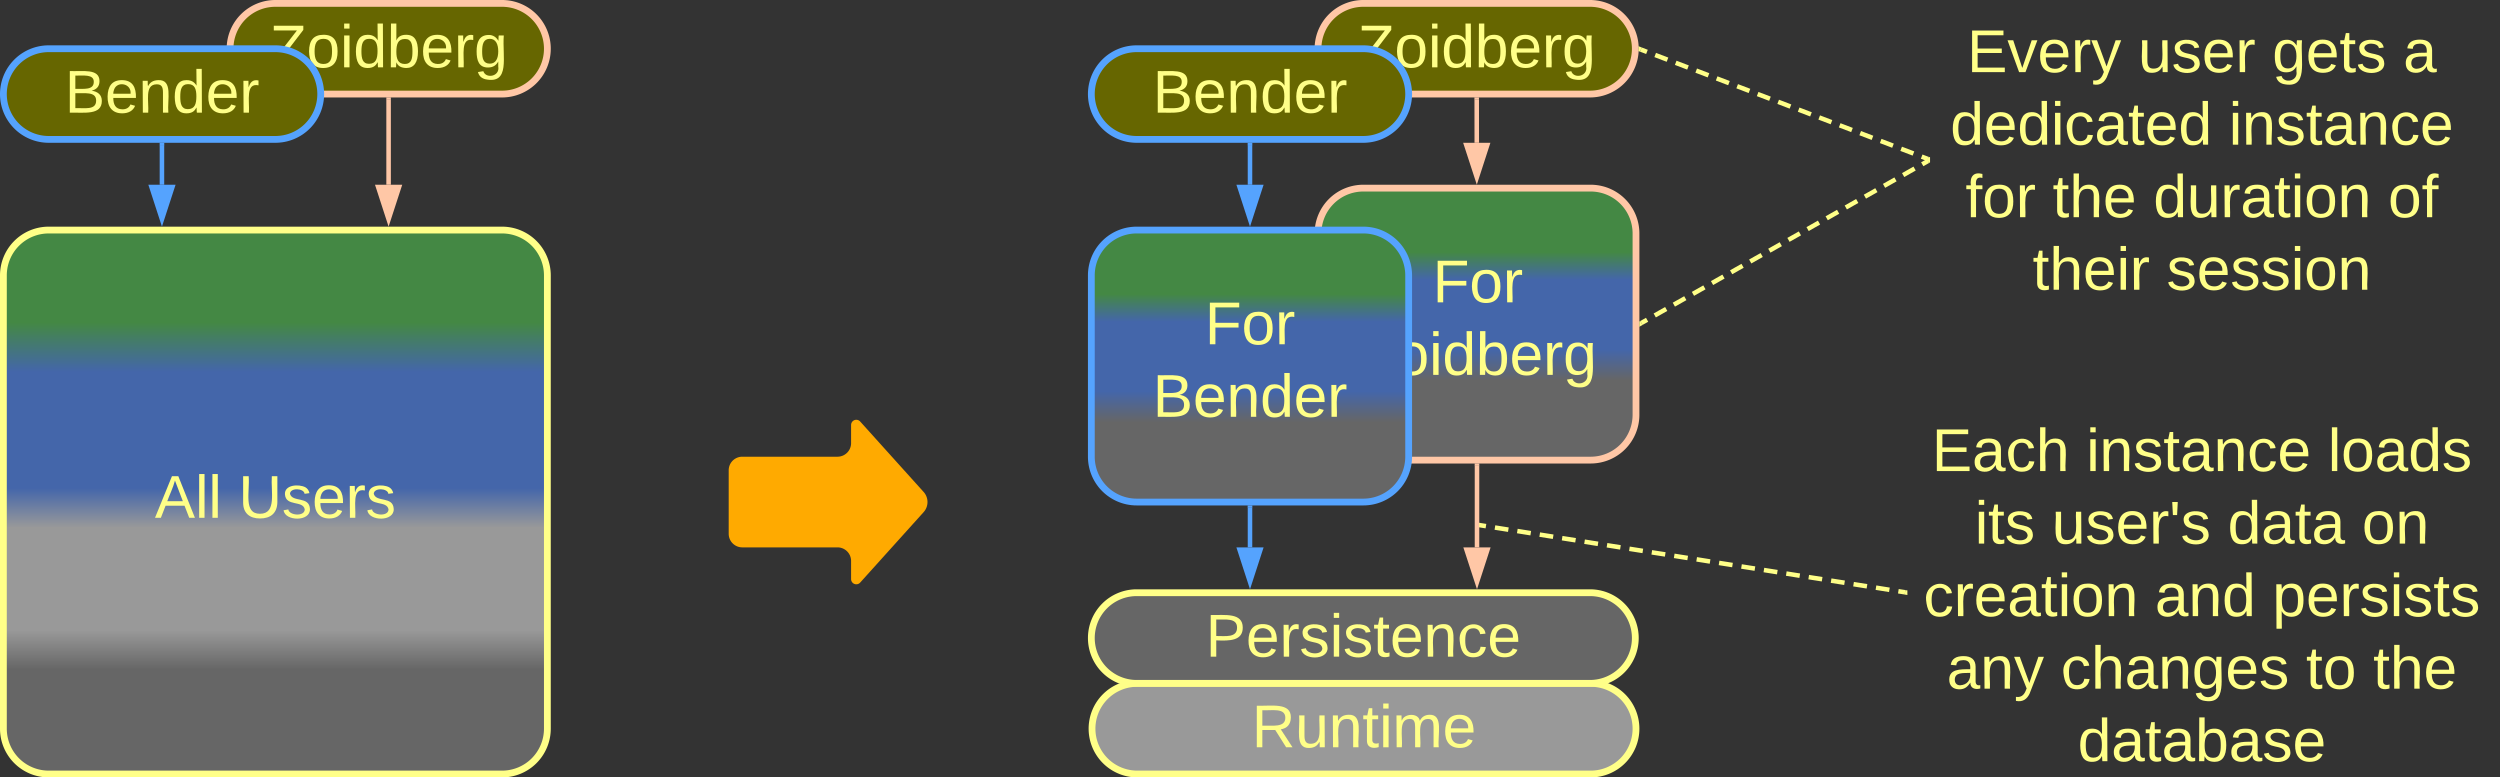 <svg xmlns="http://www.w3.org/2000/svg" xmlns:xlink="http://www.w3.org/1999/xlink" xmlns:lucid="lucid" width="1103" height="343"><rect width="100%" height="100%" fill="#333333" stroke="none"/><g transform="translate(-278.5 -458.5)" lucid:page-tab-id="0_0"><path d="M280 580a20 20 0 0 1 20-20h200a20 20 0 0 1 20 20v200a20 20 0 0 1-20 20H300a20 20 0 0 1-20-20z" stroke="#ff8" stroke-width="3" fill="url(#a)"/><use xlink:href="#b" transform="matrix(1,0,0,1,285,565) translate(61.815 121.958)"/><use xlink:href="#c" transform="matrix(1,0,0,1,285,565) translate(98.704 121.958)"/><path d="M860 561.5a20 20 0 0 1 20-20h100.3a20 20 0 0 1 20 20v80a20 20 0 0 1-20 20H880a20 20 0 0 1-20-20z" stroke="#ffc7a6" stroke-width="3" fill="url(#d)"/><use xlink:href="#e" transform="matrix(1,0,0,1,865,546.5) translate(45.574 45.396)"/><use xlink:href="#f" transform="matrix(1,0,0,1,865,546.5) translate(13.019 77.396)"/><path d="M760 580a20 20 0 0 1 20-20h100a20 20 0 0 1 20 20v80a20 20 0 0 1-20 20H780a20 20 0 0 1-20-20z" stroke="#55a3fe" stroke-width="3" fill="url(#g)"/><use xlink:href="#e" transform="matrix(1,0,0,1,765,565) translate(45.074 45.396)"/><use xlink:href="#h" transform="matrix(1,0,0,1,765,565) translate(22.074 77.396)"/><path d="M600 666a6 6 0 0 1 6-6h42a6 6 0 0 0 6-6v-8a2.3 2.3 0 0 1 4-1.54l28 31.08a6.67 6.67 0 0 1 0 8.92l-28 31.08a2.3 2.3 0 0 1-4-1.54v-8a6 6 0 0 0-6-6h-42a6 6 0 0 1-6-6z" fill="#fa0"/><path d="M1120 646a6 6 0 0 1 6-6h248a6 6 0 0 1 6 6v148a6 6 0 0 1-6 6h-248a6 6 0 0 1-6-6z" stroke="#ff8" stroke-opacity="0" stroke-width="3" fill="#999" fill-opacity="0"/><use xlink:href="#i" transform="matrix(1,0,0,1,1125,645) translate(5.815 21.333)"/><use xlink:href="#j" transform="matrix(1,0,0,1,1125,645) translate(73.963 21.333)"/><use xlink:href="#k" transform="matrix(1,0,0,1,1125,645) translate(180.556 21.333)"/><use xlink:href="#l" transform="matrix(1,0,0,1,1125,645) translate(24.778 53.333)"/><use xlink:href="#m" transform="matrix(1,0,0,1,1125,645) translate(58.778 53.333)"/><use xlink:href="#n" transform="matrix(1,0,0,1,1125,645) translate(136.333 53.333)"/><use xlink:href="#o" transform="matrix(1,0,0,1,1125,645) translate(195.593 53.333)"/><use xlink:href="#p" transform="matrix(1,0,0,1,1125,645) translate(2.185 85.333)"/><use xlink:href="#q" transform="matrix(1,0,0,1,1125,645) translate(104.259 85.333)"/><use xlink:href="#r" transform="matrix(1,0,0,1,1125,645) translate(156.111 85.333)"/><use xlink:href="#s" transform="matrix(1,0,0,1,1125,645) translate(12.407 117.333)"/><use xlink:href="#t" transform="matrix(1,0,0,1,1125,645) translate(62.778 117.333)"/><use xlink:href="#u" transform="matrix(1,0,0,1,1125,645) translate(170.926 117.333)"/><use xlink:href="#v" transform="matrix(1,0,0,1,1125,645) translate(200.556 117.333)"/><use xlink:href="#w" transform="matrix(1,0,0,1,1125,645) translate(70.185 149.333)"/><path d="M380 480a20 20 0 0 1 20-20h100a20 20 0 0 1 20 20 20 20 0 0 1-20 20H400a20 20 0 0 1-20-20z" stroke="#ffc7a6" stroke-width="3" fill="#660"/><use xlink:href="#x" transform="matrix(1,0,0,1,385,465) translate(12.524 23.208)"/><path d="M280 500a20 20 0 0 1 20-20h100a20 20 0 0 1 20 20 20 20 0 0 1-20 20H300a20 20 0 0 1-20-20z" stroke="#55a3fe" stroke-width="3" fill="#660"/><use xlink:href="#y" transform="matrix(1,0,0,1,285,485) translate(22.079 23.208)"/><path d="M349.95 522.5V540" stroke="#55a3fe" stroke-width="2" fill="none"/><path d="M350.93 522.53h-1.95v-1.03h1.95z" stroke="#55a3fe" stroke-width=".05" fill="#55a3fe"/><path d="M349.95 555.26L345.32 541h9.27z" stroke="#55a3fe" stroke-width="2" fill="#55a3fe"/><path d="M449.95 502.5V540" stroke="#ffc7a6" stroke-width="2" fill="none"/><path d="M450.93 502.53h-1.95v-1.03h1.95z" stroke="#ffc7a6" stroke-width=".05" fill="#ffc7a6"/><path d="M449.95 555.26L445.32 541h9.27z" stroke="#ffc7a6" stroke-width="2" fill="#ffc7a6"/><path d="M860 480a20 20 0 0 1 20-20h100a20 20 0 0 1 20 20 20 20 0 0 1-20 20H880a20 20 0 0 1-20-20z" stroke="#ffc7a6" stroke-width="3" fill="#660"/><use xlink:href="#x" transform="matrix(1,0,0,1,865,465) translate(12.524 23.208)"/><path d="M760 500a20 20 0 0 1 20-20h100a20 20 0 0 1 20 20 20 20 0 0 1-20 20H780a20 20 0 0 1-20-20z" stroke="#55a3fe" stroke-width="3" fill="#660"/><use xlink:href="#y" transform="matrix(1,0,0,1,765,485) translate(22.079 23.208)"/><path d="M830 522.5V540" stroke="#55a3fe" stroke-width="2" fill="none"/><path d="M830.98 522.53H829v-1.03H831z" stroke="#55a3fe" stroke-width=".05" fill="#55a3fe"/><path d="M830 555.26L825.37 541h9.26z" stroke="#55a3fe" stroke-width="2" fill="#55a3fe"/><path d="M930.03 502.5l.02 19" stroke="#ffc7a6" stroke-width="2" fill="none"/><path d="M931 502.52h-1.95v-1.02H931z" stroke="#ffc7a6" stroke-width=".05" fill="#ffc7a6"/><path d="M930.07 536.76l-4.65-14.26h9.27z" stroke="#ffc7a6" stroke-width="2" fill="#ffc7a6"/><path d="M760.3 780a20 20 0 0 1 20-20h200a20 20 0 0 1 20 20 20 20 0 0 1-20 20h-200a20 20 0 0 1-20-20z" stroke="#ff8" stroke-width="3" fill="#999"/><use xlink:href="#z" transform="matrix(1,0,0,1,765.296,765) translate(65.486 23.208)"/><path d="M760 740a20 20 0 0 1 20-20h200a20 20 0 0 1 20 20 20 20 0 0 1-20 20H780a20 20 0 0 1-20-20z" stroke="#ff8" stroke-width="3" fill="#666"/><use xlink:href="#A" transform="matrix(1,0,0,1,765,725) translate(45.449 23.208)"/><path d="M1130 466a6 6 0 0 1 6-6h228a6 6 0 0 1 6 6v126a6 6 0 0 1-6 6h-228a6 6 0 0 1-6-6z" stroke="#ff8" stroke-opacity="0" stroke-width="3" fill="#999" fill-opacity="0"/><g><use xlink:href="#B" transform="matrix(1,0,0,1,1135,465) translate(11.37 25.333)"/><use xlink:href="#C" transform="matrix(1,0,0,1,1135,465) translate(86.852 25.333)"/><use xlink:href="#D" transform="matrix(1,0,0,1,1135,465) translate(146.037 25.333)"/><use xlink:href="#E" transform="matrix(1,0,0,1,1135,465) translate(203.815 25.333)"/><use xlink:href="#F" transform="matrix(1,0,0,1,1135,465) translate(3.963 57.333)"/><use xlink:href="#G" transform="matrix(1,0,0,1,1135,465) translate(126.852 57.333)"/><use xlink:href="#H" transform="matrix(1,0,0,1,1135,465) translate(10.667 89.333)"/><use xlink:href="#I" transform="matrix(1,0,0,1,1135,465) translate(49.111 89.333)"/><use xlink:href="#J" transform="matrix(1,0,0,1,1135,465) translate(93.556 89.333)"/><use xlink:href="#K" transform="matrix(1,0,0,1,1135,465) translate(197.111 89.333)"/><use xlink:href="#L" transform="matrix(1,0,0,1,1135,465) translate(40.296 121.333)"/><use xlink:href="#M" transform="matrix(1,0,0,1,1135,465) translate(99.407 121.333)"/></g><path d="M1002.67 601l2.53-1.42m3.37-1.9l5.06-2.87m3.37-1.9l5.06-2.86m3.37-1.9l5.06-2.87m3.36-1.9l5.06-2.86m3.37-1.9l5.05-2.86m3.37-1.9l5.06-2.87m3.37-1.9l5.06-2.87m3.38-1.9l5.06-2.86m3.38-1.9l5.05-2.87m3.38-1.9l5.05-2.87m3.38-1.9l5.05-2.87m3.38-1.9l5.07-2.87m3.37-1.9l5.06-2.86m3.37-1.9l5.06-2.87m3.37-1.9l2.53-1.44" stroke="#ff8" stroke-width="2" fill="none"/><path d="M1003.17 601.84l-1.37.78v-2.24l.4-.23zM1130 530.12l-.4.23-.97-1.7 1.37-.77z" stroke="#ff8" stroke-width=".05" fill="#ff8"/><path d="M931.14 690.16l2.96.47m3.96.62l5.93.94m3.95.6l5.93.95m3.95.63l5.94.93m3.95.64l5.93.93m3.96.63l5.94.94m3.96.62l5.93.94m3.96.63l5.92.93m3.95.63l5.94.92m3.96.63l5.94.94m3.95.6l5.93.95m3.96.63l5.93.93m3.96.64l5.93.93m3.96.63l5.93.94m3.95.62l5.94.94m3.95.63l5.93.93m3.95.63l5.93.92m3.97.63l5.93.94m3.96.6l5.93.95m3.95.63l2.96.46M931.16 690.16l-1-.16" stroke="#ff8" stroke-width="2" fill="none"/><path d="M1120 719v2l-1.16-.2.3-1.92z" stroke="#ff8" stroke-width=".05" fill="#ff8"/><path d="M830 682.5V700" stroke="#55a3fe" stroke-width="2" fill="none"/><path d="M830.98 682.53H829v-1.03H831z" stroke="#55a3fe" stroke-width=".05" fill="#55a3fe"/><path d="M830 715.26L825.37 701h9.26z" stroke="#55a3fe" stroke-width="2" fill="#55a3fe"/><path d="M930.15 664v36" stroke="#ffc7a6" stroke-width="2" fill="none"/><path d="M931.12 664.03h-1.95V663h1.95z" stroke="#ffc7a6" stroke-width=".05" fill="#ffc7a6"/><path d="M930.15 715.26L925.5 701h9.28z" stroke="#ffc7a6" stroke-width="2" fill="#ffc7a6"/><path d="M1002.44 480.36l2.7 1.03m3.63 1.37l5.43 2.07m3.62 1.38l5.42 2.07m3.62 1.37l5.43 2.07m3.6 1.38l5.43 2.07m3.62 1.37l5.43 2.07m3.6 1.38l5.44 2.07m3.62 1.36l5.43 2.08m3.6 1.37l5.44 2.08m3.63 1.38l5.42 2.07m3.62 1.38l5.43 2.08m3.62 1.38l5.42 2.07m3.62 1.38l5.43 2.08m3.6 1.38l5.43 2.07m3.62 1.38l2.72 1.04" stroke="#ff8" stroke-width="2" fill="none"/><path d="M1002.8 479.45l-.68 1.83-.7-.27.1-1-.1-1.08zM1130 527.96v2.08l-1.3-.5.7-1.82z" stroke="#ff8" stroke-width=".05" fill="#ff8"/><defs><linearGradient gradientUnits="userSpaceOnUse" id="a" x1="280" y1="800" x2="280" y2="560"><stop offset="19.2%" stop-color="#666"/><stop offset="26.45%" stop-color="#999"/><stop offset="45.29%" stop-color="#999"/><stop offset="52.54%" stop-color="#46a"/><stop offset="73.91%" stop-color="#46a"/><stop offset="82.97%" stop-color="#484"/></linearGradient><path d="M205 0l-28-72H64L36 0H1l101-248h38L239 0h-34zm-38-99l-47-123c-12 45-31 82-46 123h93" id="N" fill="#ff8"/><path d="M24 0v-261h32V0H24" id="O" fill="#ff8"/><g id="b"><use transform="matrix(0.074,0,0,0.074,0,0)" xlink:href="#N"/><use transform="matrix(0.074,0,0,0.074,17.778,0)" xlink:href="#O"/><use transform="matrix(0.074,0,0,0.074,23.63,0)" xlink:href="#O"/></g><path d="M232-93c-1 65-40 97-104 97C67 4 28-28 28-90v-158h33c8 89-33 224 67 224 102 0 64-133 71-224h33v155" id="P" fill="#ff8"/><path d="M135-143c-3-34-86-38-87 0 15 53 115 12 119 90S17 21 10-45l28-5c4 36 97 45 98 0-10-56-113-15-118-90-4-57 82-63 122-42 12 7 21 19 24 35" id="Q" fill="#ff8"/><path d="M100-194c63 0 86 42 84 106H49c0 40 14 67 53 68 26 1 43-12 49-29l28 8c-11 28-37 45-77 45C44 4 14-33 15-96c1-61 26-98 85-98zm52 81c6-60-76-77-97-28-3 7-6 17-6 28h103" id="R" fill="#ff8"/><path d="M114-163C36-179 61-72 57 0H25l-1-190h30c1 12-1 29 2 39 6-27 23-49 58-41v29" id="S" fill="#ff8"/><g id="c"><use transform="matrix(0.074,0,0,0.074,0,0)" xlink:href="#P"/><use transform="matrix(0.074,0,0,0.074,19.185,0)" xlink:href="#Q"/><use transform="matrix(0.074,0,0,0.074,32.519,0)" xlink:href="#R"/><use transform="matrix(0.074,0,0,0.074,47.333,0)" xlink:href="#S"/><use transform="matrix(0.074,0,0,0.074,56.148,0)" xlink:href="#Q"/></g><linearGradient gradientUnits="userSpaceOnUse" id="d" x1="860" y1="541.5" x2="860" y2="661.5"><stop offset="23.55%" stop-color="#484"/><stop offset="33.7%" stop-color="#46a"/><stop offset="59.29%" stop-color="#46a"/><stop offset="70.71%" stop-color="#666"/></linearGradient><path d="M63-220v92h138v28H63V0H30v-248h175v28H63" id="T" fill="#ff8"/><path d="M100-194c62-1 85 37 85 99 1 63-27 99-86 99S16-35 15-95c0-66 28-99 85-99zM99-20c44 1 53-31 53-75 0-43-8-75-51-75s-53 32-53 75 10 74 51 75" id="U" fill="#ff8"/><g id="e"><use transform="matrix(0.074,0,0,0.074,0,0)" xlink:href="#T"/><use transform="matrix(0.074,0,0,0.074,16.222,0)" xlink:href="#U"/><use transform="matrix(0.074,0,0,0.074,31.037,0)" xlink:href="#S"/></g><path d="M209 0H11v-25l151-195H24v-28h176v25L50-27h159V0" id="V" fill="#ff8"/><path d="M24-231v-30h32v30H24zM24 0v-190h32V0H24" id="W" fill="#ff8"/><path d="M85-194c31 0 48 13 60 33l-1-100h32l1 261h-30c-2-10 0-23-3-31C134-8 116 4 85 4 32 4 16-35 15-94c0-66 23-100 70-100zm9 24c-40 0-46 34-46 75 0 40 6 74 45 74 42 0 51-32 51-76 0-42-9-74-50-73" id="X" fill="#ff8"/><path d="M115-194c53 0 69 39 70 98 0 66-23 100-70 100C84 3 66-7 56-30L54 0H23l1-261h32v101c10-23 28-34 59-34zm-8 174c40 0 45-34 45-75 0-40-5-75-45-74-42 0-51 32-51 76 0 43 10 73 51 73" id="Y" fill="#ff8"/><path d="M177-190C167-65 218 103 67 71c-23-6-38-20-44-43l32-5c15 47 100 32 89-28v-30C133-14 115 1 83 1 29 1 15-40 15-95c0-56 16-97 71-98 29-1 48 16 59 35 1-10 0-23 2-32h30zM94-22c36 0 50-32 50-73 0-42-14-75-50-75-39 0-46 34-46 75s6 73 46 73" id="Z" fill="#ff8"/><g id="f"><use transform="matrix(0.074,0,0,0.074,0,0)" xlink:href="#V"/><use transform="matrix(0.074,0,0,0.074,16.222,0)" xlink:href="#U"/><use transform="matrix(0.074,0,0,0.074,31.037,0)" xlink:href="#W"/><use transform="matrix(0.074,0,0,0.074,36.889,0)" xlink:href="#X"/><use transform="matrix(0.074,0,0,0.074,51.704,0)" xlink:href="#Y"/><use transform="matrix(0.074,0,0,0.074,66.519,0)" xlink:href="#R"/><use transform="matrix(0.074,0,0,0.074,81.333,0)" xlink:href="#S"/><use transform="matrix(0.074,0,0,0.074,90.148,0)" xlink:href="#Z"/></g><linearGradient gradientUnits="userSpaceOnUse" id="g" x1="760" y1="560" x2="760" y2="680"><stop offset="23.55%" stop-color="#484"/><stop offset="33.7%" stop-color="#46a"/><stop offset="59.29%" stop-color="#46a"/><stop offset="70.71%" stop-color="#666"/></linearGradient><path d="M160-131c35 5 61 23 61 61C221 17 115-2 30 0v-248c76 3 177-17 177 60 0 33-19 50-47 57zm-97-11c50-1 110 9 110-42 0-47-63-36-110-37v79zm0 115c55-2 124 14 124-45 0-56-70-42-124-44v89" id="aa" fill="#ff8"/><path d="M117-194c89-4 53 116 60 194h-32v-121c0-31-8-49-39-48C34-167 62-67 57 0H25l-1-190h30c1 10-1 24 2 32 11-22 29-35 61-36" id="ab" fill="#ff8"/><g id="h"><use transform="matrix(0.074,0,0,0.074,0,0)" xlink:href="#aa"/><use transform="matrix(0.074,0,0,0.074,17.778,0)" xlink:href="#R"/><use transform="matrix(0.074,0,0,0.074,32.593,0)" xlink:href="#ab"/><use transform="matrix(0.074,0,0,0.074,47.407,0)" xlink:href="#X"/><use transform="matrix(0.074,0,0,0.074,62.222,0)" xlink:href="#R"/><use transform="matrix(0.074,0,0,0.074,77.037,0)" xlink:href="#S"/></g><path d="M30 0v-248h187v28H63v79h144v27H63v87h162V0H30" id="ac" fill="#ff8"/><path d="M141-36C126-15 110 5 73 4 37 3 15-17 15-53c-1-64 63-63 125-63 3-35-9-54-41-54-24 1-41 7-42 31l-33-3c5-37 33-52 76-52 45 0 72 20 72 64v82c-1 20 7 32 28 27v20c-31 9-61-2-59-35zM48-53c0 20 12 33 32 33 41-3 63-29 60-74-43 2-92-5-92 41" id="ad" fill="#ff8"/><path d="M96-169c-40 0-48 33-48 73s9 75 48 75c24 0 41-14 43-38l32 2c-6 37-31 61-74 61-59 0-76-41-82-99-10-93 101-131 147-64 4 7 5 14 7 22l-32 3c-4-21-16-35-41-35" id="ae" fill="#ff8"/><path d="M106-169C34-169 62-67 57 0H25v-261h32l-1 103c12-21 28-36 61-36 89 0 53 116 60 194h-32v-121c2-32-8-49-39-48" id="af" fill="#ff8"/><g id="i"><use transform="matrix(0.074,0,0,0.074,0,0)" xlink:href="#ac"/><use transform="matrix(0.074,0,0,0.074,17.778,0)" xlink:href="#ad"/><use transform="matrix(0.074,0,0,0.074,32.593,0)" xlink:href="#ae"/><use transform="matrix(0.074,0,0,0.074,45.926,0)" xlink:href="#af"/></g><path d="M59-47c-2 24 18 29 38 22v24C64 9 27 4 27-40v-127H5v-23h24l9-43h21v43h35v23H59v120" id="ag" fill="#ff8"/><g id="j"><use transform="matrix(0.074,0,0,0.074,0,0)" xlink:href="#W"/><use transform="matrix(0.074,0,0,0.074,5.852,0)" xlink:href="#ab"/><use transform="matrix(0.074,0,0,0.074,20.667,0)" xlink:href="#Q"/><use transform="matrix(0.074,0,0,0.074,34,0)" xlink:href="#ag"/><use transform="matrix(0.074,0,0,0.074,41.407,0)" xlink:href="#ad"/><use transform="matrix(0.074,0,0,0.074,56.222,0)" xlink:href="#ab"/><use transform="matrix(0.074,0,0,0.074,71.037,0)" xlink:href="#ae"/><use transform="matrix(0.074,0,0,0.074,84.37,0)" xlink:href="#R"/></g><g id="k"><use transform="matrix(0.074,0,0,0.074,0,0)" xlink:href="#O"/><use transform="matrix(0.074,0,0,0.074,5.852,0)" xlink:href="#U"/><use transform="matrix(0.074,0,0,0.074,20.667,0)" xlink:href="#ad"/><use transform="matrix(0.074,0,0,0.074,35.481,0)" xlink:href="#X"/><use transform="matrix(0.074,0,0,0.074,50.296,0)" xlink:href="#Q"/></g><g id="l"><use transform="matrix(0.074,0,0,0.074,0,0)" xlink:href="#W"/><use transform="matrix(0.074,0,0,0.074,5.852,0)" xlink:href="#ag"/><use transform="matrix(0.074,0,0,0.074,13.259,0)" xlink:href="#Q"/></g><path d="M84 4C-5 8 30-112 23-190h32v120c0 31 7 50 39 49 72-2 45-101 50-169h31l1 190h-30c-1-10 1-25-2-33-11 22-28 36-60 37" id="ah" fill="#ff8"/><path d="M47-170H22l-4-78h33" id="ai" fill="#ff8"/><g id="m"><use transform="matrix(0.074,0,0,0.074,0,0)" xlink:href="#ah"/><use transform="matrix(0.074,0,0,0.074,14.815,0)" xlink:href="#Q"/><use transform="matrix(0.074,0,0,0.074,28.148,0)" xlink:href="#R"/><use transform="matrix(0.074,0,0,0.074,42.963,0)" xlink:href="#S"/><use transform="matrix(0.074,0,0,0.074,51.778,0)" xlink:href="#ai"/><use transform="matrix(0.074,0,0,0.074,56.815,0)" xlink:href="#Q"/></g><g id="n"><use transform="matrix(0.074,0,0,0.074,0,0)" xlink:href="#X"/><use transform="matrix(0.074,0,0,0.074,14.815,0)" xlink:href="#ad"/><use transform="matrix(0.074,0,0,0.074,29.63,0)" xlink:href="#ag"/><use transform="matrix(0.074,0,0,0.074,37.037,0)" xlink:href="#ad"/></g><g id="o"><use transform="matrix(0.074,0,0,0.074,0,0)" xlink:href="#U"/><use transform="matrix(0.074,0,0,0.074,14.815,0)" xlink:href="#ab"/></g><g id="p"><use transform="matrix(0.074,0,0,0.074,0,0)" xlink:href="#ae"/><use transform="matrix(0.074,0,0,0.074,13.333,0)" xlink:href="#S"/><use transform="matrix(0.074,0,0,0.074,22.148,0)" xlink:href="#R"/><use transform="matrix(0.074,0,0,0.074,36.963,0)" xlink:href="#ad"/><use transform="matrix(0.074,0,0,0.074,51.778,0)" xlink:href="#ag"/><use transform="matrix(0.074,0,0,0.074,59.185,0)" xlink:href="#W"/><use transform="matrix(0.074,0,0,0.074,65.037,0)" xlink:href="#U"/><use transform="matrix(0.074,0,0,0.074,79.852,0)" xlink:href="#ab"/></g><g id="q"><use transform="matrix(0.074,0,0,0.074,0,0)" xlink:href="#ad"/><use transform="matrix(0.074,0,0,0.074,14.815,0)" xlink:href="#ab"/><use transform="matrix(0.074,0,0,0.074,29.63,0)" xlink:href="#X"/></g><path d="M115-194c55 1 70 41 70 98S169 2 115 4C84 4 66-9 55-30l1 105H24l-1-265h31l2 30c10-21 28-34 59-34zm-8 174c40 0 45-34 45-75s-6-73-45-74c-42 0-51 32-51 76 0 43 10 73 51 73" id="aj" fill="#ff8"/><g id="r"><use transform="matrix(0.074,0,0,0.074,0,0)" xlink:href="#aj"/><use transform="matrix(0.074,0,0,0.074,14.815,0)" xlink:href="#R"/><use transform="matrix(0.074,0,0,0.074,29.63,0)" xlink:href="#S"/><use transform="matrix(0.074,0,0,0.074,38.444,0)" xlink:href="#Q"/><use transform="matrix(0.074,0,0,0.074,51.778,0)" xlink:href="#W"/><use transform="matrix(0.074,0,0,0.074,57.63,0)" xlink:href="#Q"/><use transform="matrix(0.074,0,0,0.074,70.963,0)" xlink:href="#ag"/><use transform="matrix(0.074,0,0,0.074,78.37,0)" xlink:href="#Q"/></g><path d="M179-190L93 31C79 59 56 82 12 73V49c39 6 53-20 64-50L1-190h34L92-34l54-156h33" id="ak" fill="#ff8"/><g id="s"><use transform="matrix(0.074,0,0,0.074,0,0)" xlink:href="#ad"/><use transform="matrix(0.074,0,0,0.074,14.815,0)" xlink:href="#ab"/><use transform="matrix(0.074,0,0,0.074,29.63,0)" xlink:href="#ak"/></g><g id="t"><use transform="matrix(0.074,0,0,0.074,0,0)" xlink:href="#ae"/><use transform="matrix(0.074,0,0,0.074,13.333,0)" xlink:href="#af"/><use transform="matrix(0.074,0,0,0.074,28.148,0)" xlink:href="#ad"/><use transform="matrix(0.074,0,0,0.074,42.963,0)" xlink:href="#ab"/><use transform="matrix(0.074,0,0,0.074,57.778,0)" xlink:href="#Z"/><use transform="matrix(0.074,0,0,0.074,72.593,0)" xlink:href="#R"/><use transform="matrix(0.074,0,0,0.074,87.407,0)" xlink:href="#Q"/></g><g id="u"><use transform="matrix(0.074,0,0,0.074,0,0)" xlink:href="#ag"/><use transform="matrix(0.074,0,0,0.074,7.407,0)" xlink:href="#U"/></g><g id="v"><use transform="matrix(0.074,0,0,0.074,0,0)" xlink:href="#ag"/><use transform="matrix(0.074,0,0,0.074,7.407,0)" xlink:href="#af"/><use transform="matrix(0.074,0,0,0.074,22.222,0)" xlink:href="#R"/></g><g id="w"><use transform="matrix(0.074,0,0,0.074,0,0)" xlink:href="#X"/><use transform="matrix(0.074,0,0,0.074,14.815,0)" xlink:href="#ad"/><use transform="matrix(0.074,0,0,0.074,29.63,0)" xlink:href="#ag"/><use transform="matrix(0.074,0,0,0.074,37.037,0)" xlink:href="#ad"/><use transform="matrix(0.074,0,0,0.074,51.852,0)" xlink:href="#Y"/><use transform="matrix(0.074,0,0,0.074,66.667,0)" xlink:href="#ad"/><use transform="matrix(0.074,0,0,0.074,81.481,0)" xlink:href="#Q"/><use transform="matrix(0.074,0,0,0.074,94.815,0)" xlink:href="#R"/></g><g id="x"><use transform="matrix(0.074,0,0,0.074,0,0)" xlink:href="#V"/><use transform="matrix(0.074,0,0,0.074,16.222,0)" xlink:href="#U"/><use transform="matrix(0.074,0,0,0.074,31.037,0)" xlink:href="#W"/><use transform="matrix(0.074,0,0,0.074,36.889,0)" xlink:href="#X"/><use transform="matrix(0.074,0,0,0.074,51.704,0)" xlink:href="#Y"/><use transform="matrix(0.074,0,0,0.074,66.519,0)" xlink:href="#R"/><use transform="matrix(0.074,0,0,0.074,81.333,0)" xlink:href="#S"/><use transform="matrix(0.074,0,0,0.074,90.148,0)" xlink:href="#Z"/></g><g id="y"><use transform="matrix(0.074,0,0,0.074,0,0)" xlink:href="#aa"/><use transform="matrix(0.074,0,0,0.074,17.778,0)" xlink:href="#R"/><use transform="matrix(0.074,0,0,0.074,32.593,0)" xlink:href="#ab"/><use transform="matrix(0.074,0,0,0.074,47.407,0)" xlink:href="#X"/><use transform="matrix(0.074,0,0,0.074,62.222,0)" xlink:href="#R"/><use transform="matrix(0.074,0,0,0.074,77.037,0)" xlink:href="#S"/></g><path d="M233-177c-1 41-23 64-60 70L243 0h-38l-65-103H63V0H30v-248c88 3 205-21 203 71zM63-129c60-2 137 13 137-47 0-61-80-42-137-45v92" id="al" fill="#ff8"/><path d="M210-169c-67 3-38 105-44 169h-31v-121c0-29-5-50-35-48C34-165 62-65 56 0H25l-1-190h30c1 10-1 24 2 32 10-44 99-50 107 0 11-21 27-35 58-36 85-2 47 119 55 194h-31v-121c0-29-5-49-35-48" id="am" fill="#ff8"/><g id="z"><use transform="matrix(0.074,0,0,0.074,0,0)" xlink:href="#al"/><use transform="matrix(0.074,0,0,0.074,19.185,0)" xlink:href="#ah"/><use transform="matrix(0.074,0,0,0.074,34,0)" xlink:href="#ab"/><use transform="matrix(0.074,0,0,0.074,48.815,0)" xlink:href="#ag"/><use transform="matrix(0.074,0,0,0.074,56.222,0)" xlink:href="#W"/><use transform="matrix(0.074,0,0,0.074,62.074,0)" xlink:href="#am"/><use transform="matrix(0.074,0,0,0.074,84.222,0)" xlink:href="#R"/></g><path d="M30-248c87 1 191-15 191 75 0 78-77 80-158 76V0H30v-248zm33 125c57 0 124 11 124-50 0-59-68-47-124-48v98" id="an" fill="#ff8"/><g id="A"><use transform="matrix(0.074,0,0,0.074,0,0)" xlink:href="#an"/><use transform="matrix(0.074,0,0,0.074,17.778,0)" xlink:href="#R"/><use transform="matrix(0.074,0,0,0.074,32.593,0)" xlink:href="#S"/><use transform="matrix(0.074,0,0,0.074,41.407,0)" xlink:href="#Q"/><use transform="matrix(0.074,0,0,0.074,54.741,0)" xlink:href="#W"/><use transform="matrix(0.074,0,0,0.074,60.593,0)" xlink:href="#Q"/><use transform="matrix(0.074,0,0,0.074,73.926,0)" xlink:href="#ag"/><use transform="matrix(0.074,0,0,0.074,81.333,0)" xlink:href="#R"/><use transform="matrix(0.074,0,0,0.074,96.148,0)" xlink:href="#ab"/><use transform="matrix(0.074,0,0,0.074,110.963,0)" xlink:href="#ae"/><use transform="matrix(0.074,0,0,0.074,124.296,0)" xlink:href="#R"/></g><path d="M108 0H70L1-190h34L89-25l56-165h34" id="ao" fill="#ff8"/><g id="B"><use transform="matrix(0.074,0,0,0.074,0,0)" xlink:href="#ac"/><use transform="matrix(0.074,0,0,0.074,17.778,0)" xlink:href="#ao"/><use transform="matrix(0.074,0,0,0.074,31.111,0)" xlink:href="#R"/><use transform="matrix(0.074,0,0,0.074,45.926,0)" xlink:href="#S"/><use transform="matrix(0.074,0,0,0.074,54.741,0)" xlink:href="#ak"/></g><g id="C"><use transform="matrix(0.074,0,0,0.074,0,0)" xlink:href="#ah"/><use transform="matrix(0.074,0,0,0.074,14.815,0)" xlink:href="#Q"/><use transform="matrix(0.074,0,0,0.074,28.148,0)" xlink:href="#R"/><use transform="matrix(0.074,0,0,0.074,42.963,0)" xlink:href="#S"/></g><g id="D"><use transform="matrix(0.074,0,0,0.074,0,0)" xlink:href="#Z"/><use transform="matrix(0.074,0,0,0.074,14.815,0)" xlink:href="#R"/><use transform="matrix(0.074,0,0,0.074,29.63,0)" xlink:href="#ag"/><use transform="matrix(0.074,0,0,0.074,37.037,0)" xlink:href="#Q"/></g><use transform="matrix(0.074,0,0,0.074,0,0)" xlink:href="#ad" id="E"/><g id="F"><use transform="matrix(0.074,0,0,0.074,0,0)" xlink:href="#X"/><use transform="matrix(0.074,0,0,0.074,14.815,0)" xlink:href="#R"/><use transform="matrix(0.074,0,0,0.074,29.63,0)" xlink:href="#X"/><use transform="matrix(0.074,0,0,0.074,44.444,0)" xlink:href="#W"/><use transform="matrix(0.074,0,0,0.074,50.296,0)" xlink:href="#ae"/><use transform="matrix(0.074,0,0,0.074,63.63,0)" xlink:href="#ad"/><use transform="matrix(0.074,0,0,0.074,78.444,0)" xlink:href="#ag"/><use transform="matrix(0.074,0,0,0.074,85.852,0)" xlink:href="#R"/><use transform="matrix(0.074,0,0,0.074,100.667,0)" xlink:href="#X"/></g><g id="G"><use transform="matrix(0.074,0,0,0.074,0,0)" xlink:href="#W"/><use transform="matrix(0.074,0,0,0.074,5.852,0)" xlink:href="#ab"/><use transform="matrix(0.074,0,0,0.074,20.667,0)" xlink:href="#Q"/><use transform="matrix(0.074,0,0,0.074,34,0)" xlink:href="#ag"/><use transform="matrix(0.074,0,0,0.074,41.407,0)" xlink:href="#ad"/><use transform="matrix(0.074,0,0,0.074,56.222,0)" xlink:href="#ab"/><use transform="matrix(0.074,0,0,0.074,71.037,0)" xlink:href="#ae"/><use transform="matrix(0.074,0,0,0.074,84.37,0)" xlink:href="#R"/></g><path d="M101-234c-31-9-42 10-38 44h38v23H63V0H32v-167H5v-23h27c-7-52 17-82 69-68v24" id="ap" fill="#ff8"/><g id="H"><use transform="matrix(0.074,0,0,0.074,0,0)" xlink:href="#ap"/><use transform="matrix(0.074,0,0,0.074,7.407,0)" xlink:href="#U"/><use transform="matrix(0.074,0,0,0.074,22.222,0)" xlink:href="#S"/></g><g id="I"><use transform="matrix(0.074,0,0,0.074,0,0)" xlink:href="#ag"/><use transform="matrix(0.074,0,0,0.074,7.407,0)" xlink:href="#af"/><use transform="matrix(0.074,0,0,0.074,22.222,0)" xlink:href="#R"/></g><g id="J"><use transform="matrix(0.074,0,0,0.074,0,0)" xlink:href="#X"/><use transform="matrix(0.074,0,0,0.074,14.815,0)" xlink:href="#ah"/><use transform="matrix(0.074,0,0,0.074,29.63,0)" xlink:href="#S"/><use transform="matrix(0.074,0,0,0.074,38.444,0)" xlink:href="#ad"/><use transform="matrix(0.074,0,0,0.074,53.259,0)" xlink:href="#ag"/><use transform="matrix(0.074,0,0,0.074,60.667,0)" xlink:href="#W"/><use transform="matrix(0.074,0,0,0.074,66.519,0)" xlink:href="#U"/><use transform="matrix(0.074,0,0,0.074,81.333,0)" xlink:href="#ab"/></g><g id="K"><use transform="matrix(0.074,0,0,0.074,0,0)" xlink:href="#U"/><use transform="matrix(0.074,0,0,0.074,14.815,0)" xlink:href="#ap"/></g><g id="L"><use transform="matrix(0.074,0,0,0.074,0,0)" xlink:href="#ag"/><use transform="matrix(0.074,0,0,0.074,7.407,0)" xlink:href="#af"/><use transform="matrix(0.074,0,0,0.074,22.222,0)" xlink:href="#R"/><use transform="matrix(0.074,0,0,0.074,37.037,0)" xlink:href="#W"/><use transform="matrix(0.074,0,0,0.074,42.889,0)" xlink:href="#S"/></g><g id="M"><use transform="matrix(0.074,0,0,0.074,0,0)" xlink:href="#Q"/><use transform="matrix(0.074,0,0,0.074,13.333,0)" xlink:href="#R"/><use transform="matrix(0.074,0,0,0.074,28.148,0)" xlink:href="#Q"/><use transform="matrix(0.074,0,0,0.074,41.481,0)" xlink:href="#Q"/><use transform="matrix(0.074,0,0,0.074,54.815,0)" xlink:href="#W"/><use transform="matrix(0.074,0,0,0.074,60.667,0)" xlink:href="#U"/><use transform="matrix(0.074,0,0,0.074,75.481,0)" xlink:href="#ab"/></g></defs></g></svg>